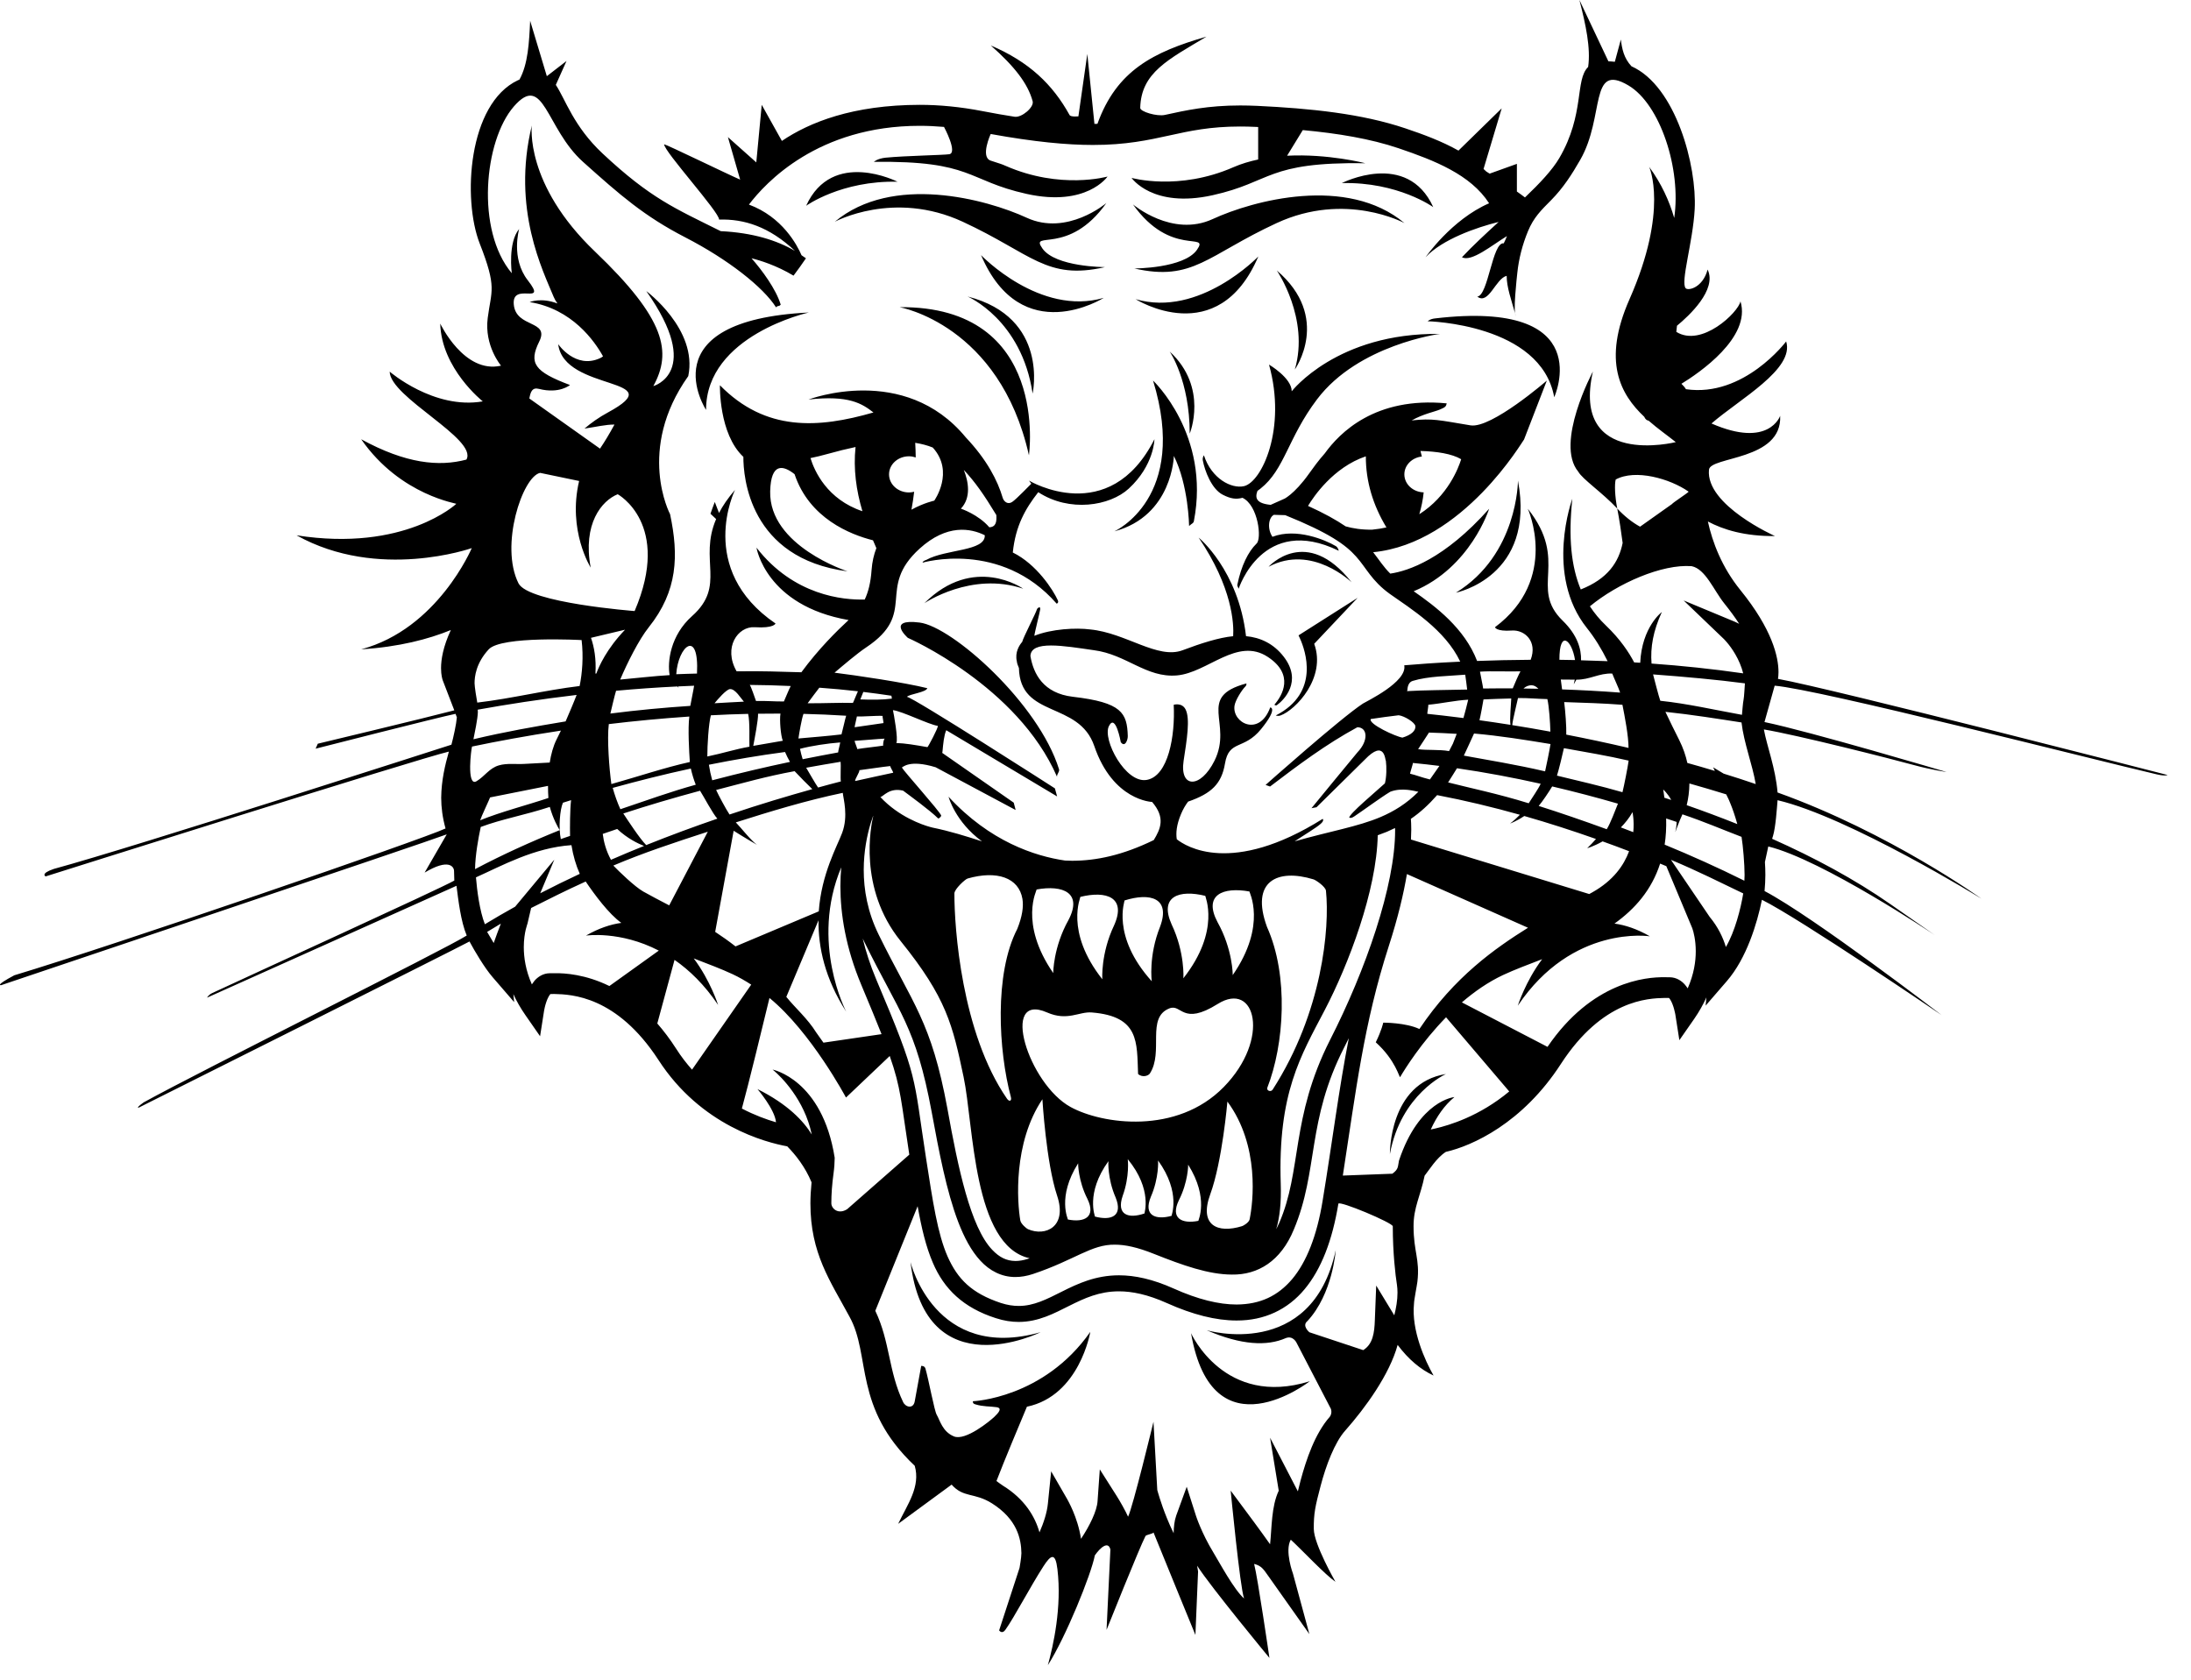 <?xml version="1.0" encoding="utf-8"?>
<!-- Generator: Adobe Illustrator 15.0.0, SVG Export Plug-In  -->
<!DOCTYPE svg PUBLIC "-//W3C//DTD SVG 1.1 Tiny//EN" "http://www.w3.org/Graphics/SVG/1.1/DTD/svg11-tiny.dtd">
<svg version="1.1" baseProfile="tiny"
	 xmlns="http://www.w3.org/2000/svg" xmlns:xlink="http://www.w3.org/1999/xlink" xmlns:a="http://ns.adobe.com/AdobeSVGViewerExtensions/3.0/"
	 x="0px" y="0px" width="600px" height="460px" overflow="visible" xml:space="preserve">
<defs>
</defs>
<path d="M415.69,131.62c4.94,26.31-16.99,30.69-16.99,30.69C415.69,151.9,415.69,131.62,415.69,131.62 M249.35,345.65
	c4.11,34.81,35.63,19.18,35.63,19.18C255.93,373.06,249.35,345.65,249.35,345.65 M380.62,316.05c3.01-16.44,15.35-21.92,15.35-21.92
	C380.34,296.6,380.62,316.05,380.62,316.05 M358.69,378.26c-23.39,7.31-32.52-13.15-32.52-13.15
	C332.01,399.09,358.69,378.26,358.69,378.26 M264.97,81.2c0,0,14.8,6.3,17.81,26.58C282.78,107.78,287.44,86.95,264.97,81.2
	 M367.46,50.14c15.38-0.37,25.03,6.58,25.03,6.58C385.34,41,367.46,50.14,367.46,50.14 M320.32,96.27c0,0,5.48,7.95,5.48,22.47
	C325.81,118.74,331.01,106.14,320.32,96.27 M315.76,104.22c9.87,32.15-10.59,41.29-10.59,41.29c15.93-4.25,16.29-20.65,16.29-20.65
	c4.02,8.04,4.17,19.19,4.17,19.19c0.74-0.72,1.18-0.69,1.31-1.33C331.53,119.04,315.76,104.22,315.76,104.22 M263.65,60.73
	c18.95,8.77,22.88,16.08,38.96,12.42c0,0-13.58,0-17.16-5.12c-3.58-5.12,7.15,2.19,17.52-12.42c0,0-10.73,9.13-21.81,4.02
	c-11.08-5.11-36.82-12.06-52.55,1.1C228.62,60.73,244.71,51.96,263.65,60.73 M220.76,56.35c0,0,9.65-6.94,25.02-6.58
	C245.78,49.77,227.91,40.64,220.76,56.35 M221.49,85.58c-44.21,2.19-28.14,26.67-28.14,26.67
	C193.35,91.79,221.49,85.58,221.49,85.58 M425.62,108.78c0,0,12.25-26.87-32.64-21.58c-0.7,0.08-1.38,0.25-2.04,0.78
	C390.94,87.97,421.97,88.65,425.62,108.78 M253.13,165.2c0,0,12.89-8.79,27.07-3.98C280.2,161.22,266.67,151.67,253.13,165.2
	 M246.33,84.12c0,0,27.4,4.75,35.44,40.56C281.77,124.68,287.62,83.75,246.33,84.12 M268.66,69.87c11.08,25.95,33.6,11.7,33.6,11.7
	C284.74,86.68,268.66,69.87,268.66,69.87 M310.99,81.93c0,0,22.52,14.25,33.6-11.7C344.59,70.23,328.5,87.04,310.99,81.93
	 M349.65,74.07c0,0,9.04,13.15,4.93,27.13C354.58,101.2,364.72,86.95,349.65,74.07 M327.79,68.41c-3.57,5.11-17.16,5.11-17.16,5.11
	c16.08,3.65,20.01-3.66,38.96-12.42c18.94-8.77,35.03,0,35.03,0c-15.73-13.16-41.46-6.22-52.55-1.1
	c-11.09,5.11-21.81-4.02-21.81-4.02C320.63,70.6,331.36,63.29,327.79,68.41 M369.51,223.91c-0.01,0.01-0.02,0.02-0.03,0.02
	C369.38,224.04,369.42,224,369.51,223.91 M251.84,170.49c-9.32-1.16-3.23,4.19-3.23,4.19s30.04,13.1,40.87,38.08
	c-0.17-0.71,0.75-1.37,0.53-2.1C284.4,192.6,260.79,171.61,251.84,170.49 M356,174.86c1.44,3.19,5.6,14.8-6.62,21.07
	c0,0,0.55,0.26,1.29,0c4.09-1.46,12.6-10.31,9.22-19.62l11.88-12.58l-16.17,10.27L356,174.86z M370.13,159.47
	c-12.41-15.82-22.74-4.25-22.74-4.25C359.28,148.87,370.13,159.47,370.13,159.47 M593.58,212.24c0,0-0.54,0.38-2.96-0.18
	c-17.87-4.17-92.58-23.29-104.63-24.28l-2.79,9.96c12.38,2.55,49.86,13.68,49.86,13.68s-4.12-0.58-8.9-1.89
	c-6.1-1.68-31.97-8.24-41.13-9.77c0.88,4.76,3.17,10.46,3.75,17.27c30.74,11.02,55.83,29.08,55.83,29.08s-36.18-22.34-55.83-26.97
	c-0.18,2.15-0.52,7.43-1.25,9.79l-0.24,0.78c11.47,5.11,22.56,11.04,32.48,17.96l12.05,8.4c0,0-30.65-20.6-45.58-24.26l-0.92,4.26
	c0.08,1.16,0.12,2.35,0.12,3.57c0,1.42-0.09,2.89-0.22,4.38c13.31,6.99,48.48,33.97,48.48,33.97S493,251.64,482.5,246.41
	c-1.33,6.51-4.2,16.02-9.6,22.26l-5.82,6.73l0.21-2.25c-0.86,1.91-1.96,3.88-3.34,5.88l-4.06,5.83l-1.1-7.02
	c-0.01,0-0.09-0.58-0.33-1.44c-0.22-0.86-0.61-1.92-1.02-2.57c-0.17-0.29-0.31-0.45-0.4-0.53c-0.33,0-0.69-0.01-1.12-0.01
	c-4.62,0.1-17.06,0.5-28.47,18.07c-10.53,16.28-24.31,22.44-31.51,24.09c-2.59,1.66-4.61,5.02-5.81,6.52
	c-1.1,5.44-3.06,8.74-3.03,13.84c0,6.98,1.75,8.98,1.06,15.13c-0.11,1.01-0.94,5.08-0.94,6.08c-0.75,7.27,3.02,15.61,5.36,19.68
	c-3.56-1.66-6.86-4.4-9.84-8.39c-2.22,8.13-8.84,17.23-14.32,23.43c-2.9,3.2-5.33,9.65-6.77,15.18c-1.47,5.55-1.91,7.58-1.87,11.8
	c0.04,4.22,5.93,14.46,5.93,14.46c-2.84-1.95-8.9-8.44-12.23-11.53c-1.75,3.06,0.61,9.34,0.61,9.35l4.48,16.51l-11.12-15.73
	c-1.41-1.96-1.92-2.97-4.01-3.49c0.98,3.74,4.19,25.74,4.19,25.74s-16.19-19.58-19.8-25.26c0.15,0.98,0.26,1.58,0.26,1.59
	l-0.73,17.38c0,0-9.55-23.28-11.47-28.06c-0.2,0.4-2.02,0.6-2.21,0.99c-1.58,3.01-10.65,25.68-10.65,25.68l1.05-22.01
	c-0.58-2.39-2.73-0.59-4.26,1.61c-1.03,5.32-7.98,22.42-12.86,30.06c1.46-5.28,3.87-15.87,2.61-26.31
	c-0.55-4.64-1.79-3.93-3.84-0.74c-3.6,5.59-8.06,14.11-10.42,17.39c-0.93,1.29-1.7,0.14-1.7,0.14l5.59-17.12
	c-0.01-0.01,0.51-2.79,0.51-4.04c-0.07-3.89-1.14-9.26-8.08-13.64c-4.84-3.03-7.79-1.44-11.03-5.12l-14.64,10.74
	c2.57-5.37,6.17-10.19,4.54-15.89c-16.95-15.99-11.91-30.17-17.89-40.88c-5.23-9.73-10.7-17.27-10.68-31.03
	c0-1.79,0.12-3.72,0.31-5.73c-1.75-4.23-4.37-7.53-6.66-9.85c-5.83-1.06-23.61-5.63-35.26-23.65
	c-11.42-17.55-23.86-17.96-28.47-18.07c-0.42,0-0.78,0-1.11,0.01c-0.11,0.1-0.31,0.36-0.51,0.73c-0.47,0.82-0.86,2.1-1.05,2.94
	c-0.14,0.56-0.18,0.87-0.18,0.87l-1.1,7.02l-4.05-5.83c-1.35-1.94-2.42-3.85-3.27-5.71l0.22,2.19l-5.91-6.84
	c-2.19-2.53-4.89-7.1-6.32-9.76c-3.02,1.68-90.58,45.5-90.58,45.5s-1,0.25,1.36-1.44c15.44-8.54,82.78-42.04,88.46-45.69
	c-1.64-3.88-2.32-9.87-2.8-13.62c-0.06,0.03-68.3,30.63-68.3,30.63s0.33-0.75,1.46-1.28c10.22-4.78,62.28-28.51,66.24-30.78
	c-0.04-0.88-0.07-1.75-0.07-2.6c0-1.23-1.48-3.54-8.06,0.42l6.06-10.48c-4.19,1.67-122.04,41.31-122.04,41.31s-1.94,0.26,3.61-2.71
	c27.31-8.21,111.55-37.14,118.1-40.21c-0.83-2.97-1.19-5.79-1.19-8.42c0.05-4.78,1.06-8.92,2.1-12.63
	C115.1,207.6,12.5,240.01,12.5,240.01s-1.58-0.75,2.21-2.04c22.95-6.26,104.83-32.75,108.91-34.03c0.56-2.04,1.35-5.69,1.49-7.49
	l-0.36-0.96c-4.23,0.83-38.32,9.54-38.32,9.54l0.6-1.36c0,0,29.36-7.03,37.38-9.14l-3.15-8.18c-0.11-0.3-0.48-1.45-0.48-3.38
	c0-2.37,0.56-5.86,2.68-10.43c-6.11,2.49-14.14,4.62-24.55,5.28c20.96-5.59,30.28-27.72,30.28-27.72s-25.56,9.03-47.98-3.5
	c29.58,4.65,43.73-8.61,43.73-8.61c0.73-0.09-15.2-2.1-26.03-17.7c12.23,6.69,21.31,7.57,28.82,5.57
	c3.18-5.63-20.9-17.04-21.02-24.09c0,0,12.11,10.48,25.5,8.15c0,0-11.33-8.95-11.65-21.31c0,0,6.52,13.86,16.65,11.53
	c0,0-4.63-5.43-3.65-13.05c0.98-7.62,2.6-8.19-2.18-20.37c-4.78-12.18-3.21-38.32,10.46-44.75c0.15-0.07,0.26-0.1,0.41-0.17
	c2.35-4.23,2.66-10.15,2.93-16.11l4.57,15.17l5.39-4.16l-2.93,6.54c2.66,4.01,4.83,11.32,12.8,18.79
	c13.19,12.34,19.82,15.02,32.36,21.27c8.78,0.43,15.36,2.5,20.34,5.41c-7.08-6.64-13.92-8.79-20.79-8.58
	c0.15-1.95-15.1-18.69-15.05-20.62c0.62,0.04,17.71,8.35,20.82,9.68l-3.35-11.64l7.77,6.92l1.49-15.76l5.52,9.88
	c7.53-5.09,19.4-9.86,37.77-9.88c5.29,0,11.02,0.53,17.17,1.72c3.14,0.61,6.06,1.12,8.78,1.54c1.94,0.31,5.4-2.61,4.95-4.25
	c-1.34-4.92-5.04-9.59-11.46-15.27c10.48,4.48,16.93,10.65,21.57,19.05c0.32,0.59,2.42,0.36,2.42,0.36l2.44-17.09l1.95,19.16
	c0.28,0,0.55-0.01,0.82-0.02c5.25-14.56,15.22-19.66,29.87-23.88c-10.49,6.29-17.92,9.85-18.15,19.53
	c-0.02,1.01,4.57,2.39,6.75,1.91c5.73-1.26,11.77-2.59,20.63-2.59c1.47,0,3.02,0.04,4.65,0.11c14.63,0.7,28.62,2.13,40.55,6.15
	c4.94,1.66,10.06,3.55,14.57,6.1l11.84-11.57c0,0-3.5,11.7-4.97,16.6c0.25,0.24,0.51,0.45,0.75,0.7c0.33,0.2,0.61,0.39,0.92,0.58
	c2.89-1.05,7.46-2.68,7.46-2.68v7.58c0.85,0.6,1.57,1.12,2.21,1.62c4.02-3.84,7.5-7.52,9.41-10.79c7.03-12.05,4.24-21.39,7.89-24.94
	c0.75-5.14-0.66-11.64-2.39-18.35l7.94,16.8c0.54,0.02,1.14,0.06,1.76,0.13l1.65-6.1c0.32,2.55,0.81,5.08,2.91,7.33
	c12.18,5.44,17.94,27.34,17.31,39.15c-0.48,8.98-3.95,20.03-2.46,21.64c0.68,0.73,4.66-0.12,6-5.12c2.65,5.52-5.12,12.69-8.39,15.38
	c-0.07,0.59-0.13,1.15-0.18,1.68c6.91,4.33,16.96-5.3,17.57-8.36c3,9.89-11.37,19.64-16.17,22.58c0.48,0.46,0.91,0.95,1.24,1.48
	c15.87,2.33,27.44-13.08,27.44-13.08c2.37,7.58-12.76,15.78-20.45,22.47c15.8,6.91,18.81-2.1,18.81-2.1
	c0.58,12.32-19.26,11.07-19.5,14.79c-0.93,9.69,18.08,18.14,18.08,18.14c-8.32,0.08-14.16-1.75-18.38-3.99
	c1.25,5.66,3.8,12.49,8.91,18.79c8.74,10.77,10.43,18.32,10.43,22.45c0,0.76-0.06,1.36-0.14,1.86
	C501.6,188.56,593.58,212.24,593.58,212.24 M477.03,195.76c0.07-0.73,0.27-3.39,0.44-4.13c0.16-0.69,0.31-3.83,0.37-4.49
	c-7.65-1.01-16.54-1.81-25.15-2.45c0.31,1.17,1.54,6.02,1.98,7.22C462.15,192.7,469.43,194.39,477.03,195.76 M455.47,216.21
	c0.14,0.78,0.21,1.5,0.31,2.25c0.63,0.2,1.25,0.41,1.88,0.61C456.64,217.22,455.47,216.21,455.47,216.21 M463.25,155.05
	c-8.09-0.63-20.22,4.68-27.86,10.99c1.25,1.9,2.69,3.64,4.36,5.23c3.98,3.8,6.37,7.46,7.76,10.13c0.56,0.04,1.1,0.06,1.66,0.1
	c0.46-9.85,5.92-13.89,5.92-13.89c-2.38,5.2-3.17,9.68-2.82,14.11c8.16,0.58,16.59,1.45,25.1,2.68c-0.97-3.88-3.2-7.03-4.48-8.51
	c-0.55-0.65-0.84-0.92-0.84-0.92l-10.99-10.53l14.05,5.84c0.4,0.17,0.79,0.36,1.16,0.55c-1.11-1.72-2.47-3.59-4.11-5.62
	C469.31,161.65,467.04,155.81,463.25,155.05 M386.47,227.18c0,0.78-0.03,1.71-0.08,2.73l48.82,14.93c0.3-0.17,0.6-0.33,0.9-0.5
	c5.73-3.23,8.6-7.4,10.01-11.23c-2.38-0.92-4.8-1.81-7.25-2.69c-2.39,1.35-4.22,1.87-4.22,1.87c0.87-0.82,1.65-1.67,2.4-2.53
	c-6.36-2.25-12.93-4.37-19.63-6.29c-2.22,1.48-3.89,2.06-3.89,2.06c0.98-0.74,1.86-1.55,2.69-2.4c-7.42-2.09-15-3.91-22.67-5.38
	c-2.33,2.66-4.71,4.81-7.19,6.5C386.41,224.88,386.47,225.83,386.47,227.18 M415.7,191.16c-0.34,1.66-1.5,6.13-1.57,7.42
	c3.28,0.52,6.77,1.11,10.44,1.79c-0.05-2.34-0.37-7.06-0.83-8.92C420.75,191.39,418.75,191.14,415.7,191.16 M421.28,188.62
	c-0.55-0.57-1.14-0.92-1.75-0.95c-0.93-0.05-1.69,0.31-2.33,0.88C418.54,188.56,419.9,188.58,421.28,188.62 M416.38,183.85
	c-3.12,0.11-7.96-0.13-11.09,0.09c0.07,0.57,0.83,4.02,0.86,4.61c2.61-0.03,5.31-0.05,8.11-0.03
	C414.62,187.59,416.02,184.39,416.38,183.85 M405.15,197.24c2.62,0.36,5.45,0.78,8.49,1.26c-0.26-1.68,0.18-5.9,0.21-7.22
	c-2.48,0.03-5.1,0.18-7.6,0.26C406.09,192.55,405.43,196.18,405.15,197.24 M403.66,200.88c-0.27,0.58-2.49,5.46-2.79,6.05
	c6.38,1.18,14.43,2.47,22.25,4.31c0.29-1.2,1.32-6.3,1.48-7.48C417.61,202.61,410.82,201.51,403.66,200.88 M428.92,201.18
	c5.39,1.05,11.11,2.25,17.05,3.64c0-3.27-1.04-8.61-1.67-11.81c-5.35-0.41-10.34-0.55-15.95-0.74
	C428.67,194.79,428.99,199.02,428.92,201.18 M443.67,189.67c-0.33-1.09-1.77-4.16-2.16-5.21c-3.59-0.17-6.15,1.72-9.83,1.67
	c-0.38,0.77-0.71,1.24-0.71,1.24c0.11-0.41,0.2-0.83,0.28-1.24c-1.27-0.02-2.55-0.03-3.83-0.03c0.09,0.83,0.21,1.74,0.35,2.7
	C432.91,188.98,438.23,189.26,443.67,189.67 M431.32,180.76c-0.87-5.56-4.31-8.47-4.28-0.07
	C428.45,180.71,429.88,180.73,431.32,180.76 M426.37,212.41c5.59,1.37,11.96,2.8,17.94,4.54c0.41-1.6,1.48-7.01,1.69-8.65
	c-5.65-1.32-11.84-2.35-17.73-3.41C428,206.24,426.77,211.24,426.37,212.41 M425.06,215.37c-0.85,1.44-2.74,4.25-3.69,5.34
	c5.67,1.79,12.33,4.08,18.63,6.38c1.06-1.69,2.33-5.21,3.07-7C437.25,218.4,431.22,216.81,425.06,215.37 M396.56,214.27
	c6,1.54,13.52,3.06,22.07,5.71c0.76-1.23,2.72-4.05,3.28-5.34c-7.48-1.68-15.15-3.12-22.92-4.25
	C398.61,211,396.95,213.7,396.56,214.27 M396.82,205.69c0.1-0.17,0.95-1.85,1.05-2.03c0.15-0.28,0.91-2.42,1.05-2.69
	c-2.62-0.18-4.97-0.26-7.6-0.35c-0.12,0.18-2.83,4.38-2.97,4.54C390.65,205.52,394.08,205.2,396.82,205.69 M402.06,191.62
	c-3.55,0.18-7.36,1.06-10.92,1.38c0.07,0.14-0.32,2.35-0.27,2.49c2.36,0.24,5.74,0.62,9.89,1.15
	C401,195.86,401.91,192.38,402.06,191.62 M401.78,188.84c-0.03-0.5-0.46-3.58-0.53-4.07c-4.4,0.38-10.12,0.38-14.39,1.7
	c-1,0.31-1.4,1.31-1.46,2.59c-0.03,0.07-0.08,0.14-0.11,0.21C389.92,189,395.49,188.98,401.78,188.84 M383.02,195.88
	c-2.55,0.3-5.1,0.64-7.64,1.03c-0.74,1.35,6.92,4.85,8.68,5.09c2.37-0.71,3.68-1.88,3.53-3.16
	C387.48,197.86,384.62,196.07,383.02,195.88 M386.16,211.89c1.61,0.36,2.94,0.96,5.42,1.57c0.29-0.41,2.3-3.27,2.6-3.71
	c-2.42-0.31-4.84-0.57-7.27-0.81C386.98,209.15,386.1,211.66,386.16,211.89 M447.27,227.89c0.3-3.21-0.21-5.47-0.21-5.47
	c-0.93,1.64-2.04,3-3.19,4.17C445,227.01,446.14,227.45,447.27,227.89 M140.15,74.82c0,0-1.12-8.38,2.02-12.11
	c0,0-2.35,8.01,2.37,14.06c5.66,7.25-4.46,0.18-3.84,6.65c0.62,6.47,9.91,4.18,6.97,10.11c-2.93,5.93-1.37,8.23,8.42,11.91
	c0,0-2.9,2.49-8.49,1.06c-1.82-0.46-2.29,0.69-2.64,2.63l19.35,13.73c1.29-1.9,2.5-3.91,3.96-6.59c-2.37-0.03-5.08,0.65-8.21,1.1
	c1.84-1.57,3.94-3.07,6.41-4.41c17.97-9.74-12.05-5.57-13.61-18.71c0,0,4.69,6.91,11.42,3.86c0.35-0.16,0.64-0.34,0.86-0.52
	c-2.31-4.17-8.46-12.99-20.09-14.86c0,0,3.12-1.34,7.6,0.38c-0.43-0.6-0.78-1.2-1.03-1.81c-2.87-7.04-11.56-24.02-5.98-46.93
	c0,0-2.05,16.05,17.33,34.56c19.38,18.51,21.05,27.5,15.94,36.81c0,0,13.78-3.79-1.92-26.02c0,0,14.15,10.48,11.49,23.28
	c-14.34,20.19-4.98,37.82-4.98,37.82c2.4,11.31,2.11,21.02-5.85,30.98c-2.67,3.33-5.92,9.83-7.81,14.31
	c4.33-0.38,9.36-0.99,13.54-1.22c-0.65-3.68,0.2-10.88,6.15-16.18c9.38-8.35,1.77-15.32,6.58-26.56l-1.55-1.45
	c0.37-1.05,0.75-2.13,1.18-3.23l1.16,3.01c1.02-1.97,2.43-4.06,4.38-6.31c0,0-10.75,21.68,11.09,36.58c0,0-0.34,1.36-5.71,1.02
	c-4.6-0.29-8.68,5.56-4.94,12.08c6.97-0.11,11.92,0.1,17.73,0.26c4.76-6.46,9.75-11.36,12.93-14.3
	c-22.69-3.96-25.22-19.83-25.22-19.83c10.22,13.14,23.75,14.37,29.64,14.21c0.98-2.05,1.63-4.59,1.88-8.09
	c0.16-2.24,0.63-4.23,1.31-5.99c-0.32-0.71-0.63-1.43-0.92-2.14c-6.25-1.58-17.46-6.03-21.48-18.11c-3.12-2.47-6.48-3.24-6.68,4.69
	c-0.36,14.98,21.19,21.92,21.19,21.92c-26.98-3.53-28.55-25.98-28.53-31.35c-6.77-6.33-6.42-19.61-6.42-19.61
	c12.48,12.73,26.88,11.82,42.04,7.45c-3.11-2.41-6.69-4.8-17.78-3.54c0,0,26.24-10.07,43.08,10.38c5.81,6.14,8.72,11.86,10.09,16.51
	c0.31,1.05,1.38,1.95,2.58,1.17c1.2-0.78,5.22-5.02,5.26-5.01c-0.21-0.29-0.43-0.54-0.63-0.85c0,0,21.93,13.15,34.35-11.33
	c0,0-0.08,7.1-7.02,13.51c-5.19,4.79-16.24,6.57-24.8,0.99c-3.56,4.57-6.21,9.2-6.97,16.52c6.56,3.22,11.05,10.28,12.32,13.06
	c0.35,0.76-0.3,0.95-0.3,0.95c-15.34-17.54-36.72-11.23-36.72-11.23c0.03-0.42,0.63-0.61,1.04-0.77c5.33-2.97,16.2-2.31,15.99-6.74
	c-3.85-1.91-10.35-3.14-17.85,3.67c-12.06,10.96-0.37,17.54-14.62,27.04c-2.47,1.64-6.4,5-8.68,6.93
	c5.77,0.71,19.12,2.68,25.42,4.25c-0.37,1.15-4.89,1.59-5.59,2.36c1.7,0.12,40.52,25.07,40.52,25.07l0.61,2.21l-30.36-18.13
	c-0.62,1.35-0.84,3.72-1.03,5.81c-0.01,0.14-0.05,0.27-0.07,0.4l19.58,13.63l0.52,2.01l-21.91-11.71c-7.27-2.21-9.01,0.05-9.25,0.06
	c0.48,0.98,10.47,12.09,10.77,13.16c0.06,0.22-0.66,0.98-0.87,0.76c-2.22-2.21-7.91-6.33-9.55-7.57c-3.8-0.91-5.37,1.6-6.23,1.75
	c5.08,5.45,11.53,7.62,13.61,8.19c0.24,0.05,0.44,0.13,0.69,0.18c4.75,0.97,9.19,2.36,13.53,3.77c-7.36-5.38-9.16-12.22-9.16-12.22
	c11.31,12.27,23.66,16.27,31.9,17.47c0.65,0.03,1.29,0.06,1.95,0.06c6.57-0.01,13.79-1.49,22.35-5.67c1.84-3.05,3.27-6.1-0.46-10.44
	c0,0-10.71-0.31-15.83-15.3c-4.25-12.44-20.33-7.5-20.64-21.38c-0.27-0.6-0.53-1.32-0.57-1.81c-0.58-2.53,0.69-4.45,1.47-5.35
	c0.29-1.24,3.64-7.62,4.09-9.05c0,0,0.9-1.04,0.84,0.13c-0.02,0.48-1.59,6.62-1.6,7.26c4.72-1.9,11.44-2.25,15.28-1.74
	c9.8,0.94,18.47,8.28,25.33,5.69c4.97-1.88,9.98-3.48,13.83-3.84c0.21-3.34-0.16-13.29-9.45-27c0,0,10.87,8.85,12.97,26.99
	c3.93,0.36,7.56,2.05,10.32,5.62c5.28,6.83-0.08,11.99-1.86,13.26c-0.32,0.22-0.7-0.1-0.7-0.1c2.2-2.55,5.57-8.25-1.8-13.1
	c-8.38-5.52-16.47,4.34-24.88,5.07c-8.4,0.73-13.84-5.77-22.78-6.91c-8.25-1.19-17.19-2.77-17.34,1.61
	c0.83,4.87,3.52,10.2,11.62,11.15c13.43,1.56,14.85,4.42,15.04,10.76c0.03,1.08-0.79,3.23-1.92,1.66c0,0-1.42-8.04-3.25-4.38
	c-1.83,3.65,4.56,15.82,10.41,14.72c5.85-1.1,7.77-12,7.34-20.57c0,0,2.23-0.68,3.23,1.24c1.34,2.57,0.35,8.39-0.52,14.11
	c-1.14,7.55,4.64,7.67,8.47-0.05c5.12-10.33-5.12-17.44,8.71-21.14c0,0,0.16,0.39-0.28,0.84c-0.92,0.91-2.73,3.72-2.96,5.26
	c-0.7,4.72,6.79,8.65,9.78,0.46c0,0,2.25,0.09-2.5,5.94c-4.75,5.84-8.79,2.85-9.89,9.43c-0.93,5.54-3.68,8.21-10.1,10.43
	c-0.72,0.94-1.38,2.07-1.96,3.45c-1.23,2.95-1.41,5.17-1.14,6.86c2.42,1.93,15.01,10.07,39.95-5.58c0,0,0.54,0.4-0.54,1.35
	c-1.34,1.18-4.57,3.08-7.13,4.8c9.72-2.78,17.28-4,23.54-6.66c3.71-1.59,7.06-3.64,10.34-6.91c-0.88-0.15-4.44-1.27-7.7-0.01
	c-2.61,1.57-7.4,5.11-9.83,6.73c-0.71,0.47-0.92,0.48-1.41,0.37c0-1.05,7.16-7.01,9.77-9.4c0.46-1.76,0.5-4.33,0.27-6.19
	c-0.23-0.01-0.22-6.11-5.79-0.29l-13.2,13.02l-1.38,0.26c0,0,12.58-15.34,12.6-15.31c3.07-3.2,2.78-6.81-0.03-6.86
	c-8.59,4.65-16.28,10.42-23.92,16.24l-1.22-0.44c0,0,20.55-18.28,26.64-22.27c0.91-0.6,12.23-5.94,11.33-10.49
	c3.31-0.29,8.59-0.69,15.33-1c-4.08-8.68-13.62-14.55-19.28-18.55c-5.01-3.61-6.4-7.09-9.23-10.23c-2.84-3.2-7.33-6.46-19.42-11.34
	l-3.1-0.09c-1.52,0.79-1.83,3.93-0.39,6.02c6.54-2.52,14.55,0.88,17.33,2.54c0.68,0.4,0.82,1.28,0.82,1.28
	c-20.82-10.14-27.41,10.41-27.41,10.41c-0.15-0.48-0.43-0.75-0.36-1.08c1.06-5.24,3.01-9.1,5.24-11.27
	c1.53-1.27,0.48-10.52-3.83-12.56c-1.75,0.47-3.19,0.28-5.38-0.83c-3.09-1.56-4.96-6.61-5.47-9.36c-0.17-0.92,0.29-1.44,0.29-1.44
	c2.14,6.48,7.57,9.18,10.94,8.45c4.89-1.07,11.78-15.76,6.89-33.3c0,0,6.22,3.65,6.22,7.31c0,0,12.42-16.08,40.55-15.71
	c0,0-22.28,2.92-33.61,17.9c-8.04,10.63-8.86,19.23-15.5,24.47c-0.27,0.21-0.55,0.41-0.83,0.62c-0.72,1.96-0.32,3.43,3.62,3.82
	c0,0,3.78-1.69,3.79-1.69c0.05-0.02,0.15-0.08,0.3-0.17c0.29-0.18,0.75-0.5,1.36-1c1.22-1.02,3.01-2.79,5.1-5.75
	c1.09-1.53,2.5-3.49,4.27-5.48c4.01-5.56,13.75-15.61,33.39-13.7c-0.18,0.87-0.38,1.06-1.9,1.7c-1.51,0.63-4.49,1.17-7.7,2.97
	c5.88-0.61,7.29-0.1,16.12,1.35c5.71,0.93,20.9-12.26,20.9-12.26l-6.24,16.13c-0.2,0.07-16.62,28.46-41.32,30.87
	c1.72,2.21,2.85,4.05,4.69,5.86c4.87-0.71,14.8-3.96,27.07-17.76c0,0-5.07,16.12-20.66,22.59c5.91,4.11,13.92,10.11,17.36,19.09
	c4.44-0.17,9.36-0.29,14.67-0.32c1.93-5.07-1.68-8.25-5.14-8.01c-4.36,0.3-4.63-0.91-4.63-0.91c17.71-13.22,8.99-32.44,8.99-32.44
	c11.45,14.42,0.27,21.63,9.54,30.64c4.08,3.97,5.12,7.8,5.04,10.86c2.37,0.06,4.8,0.14,7.27,0.24c-1.65-3.35-3.55-6.43-5.64-9.04
	c-11.7-14.62-4.02-35.44-4.02-35.44c-1.13,10.62-0.3,18.58,2.31,24.84c7.37-2.9,10.4-7.44,11.47-12.73
	c-0.36-2.8-0.88-6.31-1.48-9.43c1.89,2.03,4.12,3.82,6.25,4.97l8.76-6.21c0-0.22,4.52-3.16,4.54-3.38
	c-5.12-3.59-14.61-6.25-19.97-3.33c-0.35,1.29-0.24,4.56,0.42,7.95c-4.07-4.36-9.53-8.03-10.67-10.09c-6.5-7.79,4-27.43,4-27.43
	c-6,26.54,22.7,19.33,22.7,19.33c-2.2-1.76-4.88-3.63-7.44-5.87c-0.53-0.07-0.92-0.44-1.2-1.07c-6.54-6.16-11.54-15.19-4.04-32.18
	c10.83-24.52,5.39-36.26,5.39-36.26c3.38,4.61,5.52,9.35,6.86,13.99c1.98-13.37-3.83-31.14-12.54-36.29
	c-10.81-6.4-6.38,8.47-13.18,20.35c-2.26,3.95-4.68,7.72-7.93,11.01c-2.81,2.83-4.84,4.79-6.4,8.57c-1.51,3.67-2.51,7.49-2.92,11.45
	c-0.09,0.87-1.29,11.32-0.34,11.66c-0.03-0.01-0.06-0.02-0.09-0.02c-1.29-4.58-2.46-7.69-2.48-10.88c-3.03,0.74-4.92,8.06-8.05,5.69
	c3.02-0.26,4.13-15.05,7.25-14.59c0.39-0.77,0.67-1.41,0.87-1.98c-4,2.43-9.73,7.2-12.31,5.79c2.95-3.15,6.49-6.42,10.04-9.67
	c-6.07,1.5-15.42,4.76-20.01,9.67c0,0,7.11-10.31,17.4-14.78c-5.06-7.85-14.95-11.73-24.8-15.07c-7.69-2.6-16.63-4.08-26.22-4.97
	l-4.3,7.02c11.24-0.58,21.4,2.05,21.4,2.05c-27.17-0.37-25.38,5.12-41.82,8.77c-16.45,3.65-22.17-4.75-22.17-4.75
	s12.87,3.65,27.88-2.92c2.16-0.95,4.46-1.62,6.79-2.12v-8.89c-0.19-0.01-0.37-0.02-0.56-0.03c-1.56-0.08-3.02-0.11-4.39-0.11
	c-8.3,0.01-13.66,1.2-19.41,2.46c-5.74,1.26-11.88,2.6-20.89,2.59c-7.08,0-15.97-0.82-28-3c0,0-2.91,6.32,0,7.29
	c2.91,0.97,2.79,0.86,4.11,1.44c15.02,6.58,27.89,2.92,27.89,2.92s-5.72,8.41-22.17,4.75c-16.44-3.65-14.66-9.13-41.83-8.77
	c0,0,0.96-0.92,3.26-1.15c5.5-0.53,15.68-0.69,17.38-0.94c2.42-0.35-1.42-7.48-1.42-7.48c-2.3-0.2-4.54-0.3-6.67-0.3
	c-27.87,0-42.23,15.61-46.75,21.57c9.15,3.39,13.19,11.06,14.4,13.87c0.41,0.28,0.83,0.55,1.21,0.84c-1.09,1.6-2.22,3.19-3.4,4.75
	c-4.69-2.81-9.18-4.19-11.5-4.75c2.83,3.2,6.71,8.44,7.99,12.69c-0.56,0.65-0.71,0.1-1.28,0.74c-3.51-5.54-13.14-13.13-24.85-19.16
	c-11.25-5.8-17.82-11.55-28.02-20.69c-10.2-9.15-10.67-24.64-18.92-15.17C132.53,38.57,130.26,63.08,140.15,74.82 M379.67,144.44
	c-3.7-6.13-5.65-12.61-5.64-19.47c-8.92,3.01-14.35,11.1-15.83,13.58c4.4,1.99,7.73,3.85,10.3,5.6c1.94,0.55,4.38,0.96,7.31,0.9
	C377.18,144.92,378.45,144.7,379.67,144.44 M389.37,125.02c-2.69,0.3-4.79,2.36-4.79,4.89c0,2.68,2.36,4.85,5.29,4.93
	c-0.21,2.06-0.62,4.05-1.2,5.98c7.83-4.97,10.74-12.7,11.47-15.06c-2.54-1.5-6.66-2.14-11.15-2.26
	C389.12,124,389.27,124.52,389.37,125.02 M163.06,184.47c0.08-0.01,0.17-0.02,0.25-0.03c0.69-1.92,2.82-6.75,7.86-11.99l-9.33,2.22
	C162.72,177.2,163.3,180.43,163.06,184.47 M158.59,131.72l-10.68-2.22c-4.86,1.04-11.1,19.99-5.91,30.27
	c2.79,5.36,31.79,7.57,31.79,7.57c10.23-23.88-4.63-31.99-4.63-31.99c-4.37,1.75-9.65,8.09-7.4,20.09
	C161.76,155.44,155.38,145.29,158.59,131.72 M188.77,196.23c-7.68,0.52-15.08,1.23-22.05,2.07c-0.52,4.08,0.13,12.34,0.7,16.42
	c7.45-2.09,14.54-4.5,21.49-6.04C188.72,205.97,188.34,199.48,188.77,196.23 M167.79,215.77c0.52,1.86,1.28,4.06,2.1,5.84
	c7.03-2.38,13.9-4.85,20.64-6.71c-0.54-1.37-0.99-2.85-1.35-4.43C181.79,212.07,174.63,213.88,167.79,215.77 M168.71,189.17
	c-0.39,1.25-1.26,4.96-1.56,6.24c7.45-0.95,14.77-1.63,21.89-2.1c0.18-1.09,0.91-4.55,1.04-5.52c-1.46,0.06-2.91,0.12-4.35,0.19
	c0.03,0.13,0.05,0.26,0.09,0.39c0,0-0.11-0.15-0.27-0.38C179.79,188.26,174.15,188.67,168.71,189.17 M190.87,184.46
	c0.62-12.45-5.2-7.52-5.68,0.18C187.03,184.54,189.09,184.53,190.87,184.46 M165.06,228.37c0.26,2.12,0.89,4.58,2.25,7.09
	c3.04-1.32,6.06-2.59,9.06-3.79c-1.63-0.64-4.58-2.05-7.35-4.65C167.69,227.46,166.37,227.91,165.06,228.37 M167.96,237.04
	c1.48,1.55,5.87,5.8,8.21,7.12c2.21,1.25,4.59,2.47,7.09,3.78l10.57-20.17C184.8,230.7,176.06,233.59,167.96,237.04 M196.45,224.19
	c-1.22-1.27-3.66-5.95-4.74-7.64c-7.15,1.92-14.48,4.08-21.02,6.23c1.29,1.95,4.51,6.9,6.27,8.65
	C183.66,228.74,190.21,226.34,196.45,224.19 M194.67,195.89c-0.63,2.35-0.98,8.26-0.97,11.28c4.5-0.94,7.45-1.95,11.53-2.68
	c-0.08-1.58,0.17-6.78-0.35-8.99C201.12,195.58,198.32,195.7,194.67,195.89 M203.71,192.15c-0.89-0.98-2.34-3.51-3.79-3.44
	c-0.99,0.04-3.4,2.83-4.25,3.88C197.79,192.49,201.66,192.22,203.71,192.15 M245.45,203.48c2.36,0.06,5.26,0.55,8.52,1.13
	c0.15,0.03,3.03-5.41,2.85-5.82c-2.54-0.39-9.73-4.01-12.29-4.31C244.73,195.33,246.05,202.56,245.45,203.48 M243.8,209.79
	c-2.06,0.2-6.42,0.88-8.47,1.13c0.18,0.43-1.33,2.57-1.13,2.97c2.14-0.51,8.96-1.95,10.39-2.27
	C244.65,211.4,243.72,210,243.8,209.79 M239.13,223.49c-0.01-0.01-0.02-0.02-0.03-0.03c-0.22,0.6-0.45,1.3-0.69,2.07
	c-0.94,3.14-1.88,7.57-1.88,12.71c0,5.35,1.01,11.45,4.1,17.73c9.36,19.08,14.41,23.68,18.83,47.71
	c2.89,16.13,6.32,32.4,12.26,38.59c1.96,2.06,3.9,3.04,6.37,3.06c1.01,0,2.13-0.18,3.38-0.58c0.17-0.06,0.32-0.11,0.49-0.17
	c-15.54-3.41-15.29-36.46-18.08-49.64c-3.01-14.25-4.66-21.65-17.27-37.26C234.94,243.23,238.53,225.99,239.13,223.49
	 M292.58,251.99c3.97-7.51-1.5-9.7-8.71-8.4c0.21-0.03-4.98,9.07,4.57,22.91C288.4,266.49,288.43,259.43,292.58,251.99
	 M293.19,303.17c8.62,4.72,29.05,7.67,41.93-5.48c12.88-13.15,8.74-29.25-1.65-22.75c-9.76,6.11-9.82-0.15-13.25,1.22
	c-6.4,2.55-1.49,11.88-5.33,17.82c-0.39,0.61-2.01,1.22-3.23,0.14c-0.35-8.7,0.41-15.8-12.69-16.85c-3.49-0.28-6.64,2.45-12.23,0
	C273.72,271.58,281.62,296.84,293.19,303.17 M305.08,253.44c3.49-7.74-2.13-9.58-9.24-7.82c0.21-0.04-4.39,9.38,6.04,22.57
	C301.84,268.19,301.42,261.13,305.08,253.44 M317.67,253.82c2.99-7.96-2.74-9.43-9.73-7.22c0.2-0.05-3.79,9.64,7.48,22.14
	C315.38,268.75,314.5,261.73,317.67,253.82 M324.05,267.92c10.41-13.2,5.82-22.62,6.03-22.58c-7.1-1.76-12.71,0.08-9.23,7.82
	C324.51,260.86,324.09,267.92,324.05,267.92 M337.57,267.05c9.58-13.84,4.38-22.95,4.59-22.91c-7.23-1.3-12.71,0.89-8.74,8.4
	C337.58,259.97,337.61,267.04,337.57,267.05 M336.12,301.67c0,0-1.39,16.39-4.7,25.41c-3.12,8.51,2,10.79,8.71,8.71
	c0.4-0.12,1.88-0.99,2.07-1.85C343.16,329.33,345.05,313.77,336.12,301.67 M322.83,328.7c-2.43,5.04,0.92,6.52,5.34,5.64
	c-0.13,0.02,3.05-6.1-2.8-15.39C325.4,318.95,325.38,323.7,322.83,328.7 M315.17,327.72c-2.14,5.2,1.3,6.44,5.66,5.25
	c-0.12,0.03,2.7-6.3-3.7-15.17C317.16,317.81,317.42,322.56,315.17,327.72 M307.45,327.47c-1.84,5.34,1.68,6.33,5.97,4.84
	c-0.13,0.03,2.32-6.47-4.59-14.87C308.85,317.45,309.39,322.16,307.45,327.47 M303.54,318c-6.39,8.86-3.57,15.19-3.7,15.16
	c4.36,1.18,7.79-0.05,5.66-5.25C303.25,322.74,303.51,318,303.54,318 M295.25,318.58c-5.88,9.29-2.69,15.41-2.81,15.39
	c4.43,0.88,7.79-0.6,5.35-5.64C295.24,323.34,295.22,318.59,295.25,318.58 M289.49,327.45c-3.01-9.02-4.03-26.41-4.03-26.41
	c-8.08,12.04-6.9,28.25-6.05,33.19c0.16,0.95,1.75,2.27,2.1,2.39C286.28,338.7,292.35,336,289.49,327.45 M279.99,246.16
	c-0.98-5.8-6.99-7.87-15.02-5.57c-0.64,0.18-3.6,2.87-3.61,4.08c-0.03,9.38,1.95,38.17,14.39,56.2c0.64,0.94,1.38,0.67,1.07-0.46
	c-3.37-12.6-4.61-33.7,1.76-46.02C279.94,251,280.34,248.28,279.99,246.16 M242.32,202.28c-1.49,0.04-6.81,0.53-8.3,0.61
	c0.04,0.35,0.7,1.91,0.75,2.25c1.67-0.29,5.62-0.7,7.11-0.95C241.75,204.05,241.96,202.29,242.32,202.28 M244.24,191.32
	c-0.03-0.08-0.09-0.72-0.13-0.79c-2.71-0.41-4.98-0.71-7.69-1.04c-0.08,0.3-0.75,1.75-0.82,2.05
	C238.69,191.66,241.66,191.67,244.24,191.32 M234.66,196.2c-0.05,0.41-0.6,2.56-0.63,2.96c1.58-0.18,6.77-1.02,7.91-1.14
	c0.06-0.15-0.32-1.82-0.25-1.96C240.29,195.94,236.05,196.3,234.66,196.2 M234.94,189.31c-3.52-0.4-7.04-0.73-10.57-0.98
	c-0.45,0.55-2.79,3.69-3.2,4.26c4.03,0.05,8.91-0.21,12.4-0.09C233.78,192.15,234.76,189.61,234.94,189.31 M220.03,195.5
	c-0.49,1.29-1.19,5.37-1.38,6.74c4.22-0.38,8.37-0.7,11.79-1.12c0.2-0.62,1.06-4.52,1.28-5.11
	C227.81,195.76,223.91,195.59,220.03,195.5 M220.77,210.25c0.5,0.82,2.63,4.57,3.26,5.42c2.22-0.62,4.3-1.17,6.24-1.67
	c-0.17-0.69,0.05-4.7-0.07-5.38C227.7,209,223.26,209.82,220.77,210.25 M229.52,206.06c0.03-0.56,0.51-2.19,0.57-2.74
	c-3.51,0.27-7.92,0.93-11.01,1.75c0.17,0.82,0.45,2.01,0.73,2.85C223.25,207.23,226.49,206.61,229.52,206.06 M217.6,211.19
	c-7.9,1.45-14,3.22-21.49,5.15c0.7,1.53,2.69,5.26,3.67,6.72c8.52-2.87,15.91-5.06,22.67-6.95
	C221.64,215.36,218.44,212.12,217.6,211.19 M213.73,195.42c-2.06-0.01-4.11,0.01-6.14,0.04c0.06,1.71-0.89,6.53-1.31,8.8
	c2.24-0.4,6.02-1.05,8.09-1.4C213.79,201.44,213.44,197.13,213.73,195.42 M214.67,192.1c0.32-0.69,1.46-3.51,1.87-4.23
	c-3.76-0.17-7.5-0.28-11.21-0.3c0.43,0.65,1.31,3.36,1.7,4.4C210.06,191.9,211.81,192.12,214.67,192.1 M194.13,209.43
	c0.21,1.41,0.52,2.83,0.91,4.26c7.52-1.98,14.69-3.65,21.29-5.04c-0.5-0.87-0.95-1.77-1.35-2.71
	C207.92,206.87,200.94,208.06,194.13,209.43 M195.85,255.2c1.84,1.21,3.69,2.51,5.57,3.98l22.8-9.6c0.72-10.27,5.08-17.93,6.4-21.49
	c1.74-4.67,0.33-9.32,0.17-10.96c-9.91,2.06-19.89,5.1-29.29,8.09c1.29,1.31,4.2,5.03,5.81,6.15c0,0-3.34-1.92-6.4-3.86
	C200.08,232.06,197.16,247.93,195.85,255.2 M215.33,273c2.43,3.03,5.81,5.92,8.19,9.75l1.98,2.79l15.91-2.33
	c-1.39-3.53-3.17-7.82-5.49-13.36c-4.37-10.37-5.78-19.62-5.78-27.17c0-1.82,0.09-3.53,0.23-5.15c-8.62,20.57,1.36,39.52,1.36,39.52
	c-5.86-9.14-7.67-17.66-7.58-25.03L215.33,273z M253.61,317.27c1.82,11.71,3.13,20.56,5.88,26.82c2.78,6.25,6.61,10.07,14.56,12.73
	c1.82,0.59,3.43,0.82,4.93,0.82c4.08,0.01,7.64-1.82,11.89-3.96c4.21-2.11,9.12-4.43,15.56-4.43c4.29,0,9.2,1.03,14.97,3.62
	c6.65,2.99,12.4,4.38,17.23,4.38c6.49-0.04,11.34-2.36,15.26-7c3.9-4.66,6.74-11.83,8.29-21.31c2.7-16.42,4.44-30.56,7.19-44.63
	c-0.41,0.84-0.83,1.67-1.25,2.5c-10.35,20.21-7,33.73-13.82,49.93c-3.55,8.63-9.83,12.43-16.96,12.31
	c-6.4-0.02-13.45-2.53-21.31-5.66c-4.64-1.86-7.97-2.53-10.7-2.53c-6.47-0.12-10.98,4.21-22.53,8.06c-1.63,0.53-3.21,0.8-4.73,0.8
	c-3.79,0.02-7.08-1.74-9.58-4.45c-2.52-2.72-4.44-6.36-6.07-10.59c-3.24-8.46-5.3-19.4-7.29-30.2
	c-4.36-23.47-8.81-26.91-18.45-46.57c-0.15-0.29-0.29-0.6-0.43-0.89c0.85,3.51,2.04,7.23,3.68,11.14
	C251.65,295.84,250.02,294.12,253.61,317.27 M347.04,297.91c-0.23,0.8,1,1.24,1.48,0.48c13.63-21.2,15.65-44.29,14.59-54.46
	c-0.12-1.11-2.75-2.91-3.41-3.11c-9.86-3.01-17.35,0.43-12.74,13.02C352.98,267.22,351.67,286.08,347.04,297.91 M382.05,227.32
	c0-0.19-0.02-0.37-0.03-0.56c-0.73,0.36-1.46,0.7-2.2,1.02c-0.83,0.34-1.68,0.66-2.53,0.96c-0.3,15.25-8.05,35.49-14.5,47.85
	c-6.58,12.6-12.88,22.74-12.06,47.68c0.17,5.03-0.28,9.11-1.24,12.35c0.26-0.51,0.52-1.04,0.78-1.61
	c6.33-14.49,3.1-28.75,13.95-50.19C373.95,265.76,382.09,242.45,382.05,227.32 M250.77,125.27c-0.58-0.19-1.2-0.31-1.85-0.31
	c-3.01,0-5.46,2.21-5.46,4.95c0,2.73,2.44,4.95,5.46,4.95c0.49,0,0.96-0.08,1.42-0.19c-0.18,1.65-0.45,3.28-0.74,4.91
	c3.38-1.86,6.24-2.47,6.24-2.47s5.65-7.88-0.41-14.55c-1.49-0.61-3.09-1.01-4.8-1.29C250.71,122.61,250.75,123.94,250.77,125.27
	 M263.14,139.3c0,0,4.77,1.58,7.78,5.1c1.88-0.08,2.04-1.61,1.92-3.36c-3.44-5.65-5.76-8.99-8.9-12.34
	C265.2,131.9,266.01,136.23,263.14,139.3 M234.29,122.42c-2.39,0.51-4.91,1.12-7.68,1.9c-1.64,0.46-3.18,0.83-4.66,1.13
	c1.09,3.57,4.55,11.3,14.22,14.55C234.47,134.26,233.66,128.42,234.29,122.42 M129.96,187.13c0,0.9,0.55,4.32,0.74,5.28
	c9.61-1.14,18.32-3.36,28.03-4.54c0.71-3.47,1.09-8.05,0.54-12.58c0,0-21.94-1.22-25.43,2.53
	C130.35,181.58,129.95,185.33,129.96,187.13 M129.65,202.45c8.68-2.06,16.52-3.44,25.24-4.89c0.66-1.49,2.51-5.85,3.02-7.25
	c-10,1.18-19.17,2.61-27.09,4.04c0.01,0.22,0.04,0.45,0.04,0.66C130.82,196.85,129.99,200.74,129.65,202.45 M156.39,219.13
	c-0.75,0.23-1.48,0.46-2.23,0.7c-0.84,1.87-1.24,6.91-0.58,9.96c0.85-0.34,1.67-0.54,2.53-0.87
	C156.06,226.69,156.08,221.65,156.39,219.13 M130.5,213.94c2.26-1.35,3.47-3.57,6.12-4.34c2.25-0.65,4.69-0.26,6.99-0.4
	c2.31-0.14,4.62-0.24,6.93-0.37c0.36-2.24,0.94-4.46,1.88-6.33c0.42-0.84,0.8-1.62,1.19-2.42c-9.38,1.42-17.64,2.96-24.35,4.37
	c-0.13,0.48-0.48,3.03-0.51,5.39C128.72,212.44,129.07,214.8,130.5,213.94 M150.07,215.22l-15.87,3.16
	c-0.09,0.22-0.2,0.47-0.33,0.79c-0.3,0.75-1.98,4.25-2.38,5.47c5.58-2.29,13.03-4.2,18.69-6.11
	C150.11,217.59,150.07,216.46,150.07,215.22 M130.09,238.02c7.48-3.96,15.29-7.5,23.18-10.68c-0.52-0.84-1.8-3.09-2.71-6.36
	c-6.98,2.28-13.09,3.31-18.91,5.49C131,229.5,130.14,234.25,130.09,238.02 M137.16,252.94c-0.44,0.24-3.32,2.04-3.76,2.27
	c0.21,0.39,1.56,2.64,1.8,3.04C135.39,257.63,136.9,253.58,137.16,252.94 M141.07,248.3l10.73-12.88l-3.86,9.21
	c3.59-1.85,7.21-3.63,10.83-5.32c-1.05-2.36-1.82-4.98-2.28-7.86c-10.25,0.7-19.08,5.66-26.15,8.82c0.29,3.58,1,9.15,2.44,12.84
	C135.51,251.46,138.28,249.84,141.07,248.3 M180.41,260.33c-10.64-5.51-19.95-4.11-19.95-4.11c3.51-2.01,6.73-3.08,9.69-3.48
	c-3.42-2.44-7.37-7.79-9.76-11.33c-5.82,2.64-9.9,4.72-14.94,7.25l-1,4.28c0.01,0-0.02,0.06-0.11,0.33c-0.1,0.27-0.22,0.7-0.36,1.27
	c-0.27,1.13-0.54,2.81-0.54,4.87c0.01,2.8,0.49,6.28,2.21,10.17c0.22-0.34,0.46-0.67,0.72-0.99c0.86-1.01,2.34-2.07,4.22-2.06
	c0.26,0,0.72-0.01,1.29-0.01c2.85-0.05,8.5,0.33,15,3.51L180.41,260.33z M189.51,292.93l16.21-23.28c-1.62-1.04-3.3-2.02-5.05-2.84
	c-3.14-1.47-6.82-2.84-10.69-4.34c4.57,6.09,6.67,12.74,6.67,12.74c-3.73-5.55-7.85-9.51-11.93-12.34L180,280.29
	c1.75,2.01,3.48,4.28,5.16,6.9C186.51,289.32,187.98,291.21,189.51,292.93 M249.01,316.21c-2.23-14.43-2.25-18.17-5.36-27.02
	l-11.98,11.38c0,0-9.56-17.95-20.95-27.27c-1.77,7.32-5.79,23.85-7.56,30.28c3.5,1.83,6.77,3.01,9.35,3.76
	c-0.33-3.58-5.08-9.09-5.08-9.09c8.35,4.17,12.65,8.8,14.87,12.44c-2-9.63-8.53-15.92-10.32-17.44c-0.3-0.25-0.41-0.34-0.41-0.34
	s13.61,2.67,17.01,24.15c-0.02,1.37-0.11,2.78-0.31,4.23c-0.42,3.06-0.61,5.77-0.61,8.22c0,1.48,1.91,3.2,4.35,1.62L249.01,316.21z
	 M382.7,353.99c0-0.76-0.05-1.49-0.15-2.15c-0.42-2.63-1.13-8.65-1.14-16.01c0-0.96-14.74-7.14-14.9-6.18
	c-1.64,9.95-4.62,17.85-9.25,23.41c-4.62,5.57-11.03,8.6-18.63,8.57c-5.67,0-11.99-1.6-19.03-4.75c-5.34-2.4-9.59-3.24-13.17-3.24
	c-5.37,0-9.42,1.87-13.6,3.96c-4.14,2.06-8.4,4.41-13.85,4.42c-1.97,0-4.07-0.31-6.29-1.04c-8.86-2.83-14.16-7.96-17.22-15.14
	c-1.9-4.4-3.11-9.52-4.18-15.51l-11.59,28.64c4.07,8.52,3.57,16.51,7.62,25c0.69,1.45,2.8,1.93,3.18-0.21
	c0.72-4.04,1.77-9.69,1.77-9.69s0.91-0.12,1.16,0.72c0.92,3.19,2.43,11.55,3.1,12.68c0.86,1.44,1.53,4.59,4.7,5.9
	c3.17,1.31,9.92-4.26,11.09-5.38c1.18-1.12,2.23-2.38,0.59-2.62c-1.7-0.25-3.77-0.14-5.69-0.75c-0.35-0.11-0.84-0.17-0.8-0.88
	c0,0,19.37-0.73,32.16-19c0,0-2.92,17.48-17.36,20.5c-1.78,4.23-6.36,15.15-8.34,20.35c0.59,0.41,1.15,0.88,1.76,1.26
	c5.96,3.67,8.81,8.48,10.02,12.8c1.14-2.6,2.07-5.43,2.31-7.94l0.89-8.77l4.41,7.64c0.07,0.18,2.86,4.84,3.76,10.84
	c2.34-3.51,4.4-7.65,4.54-10.39l0.61-8.63l4.64,7.31c0.03,0.04,1.23,1.94,2.47,4.34c0.21,0.42,0.42,0.87,0.63,1.31
	c1.29-2.54,6.96-26,6.96-26l1.04,18.7c0.01,0.01,0.88,3.38,2.66,7.75c0.53,1.3,1.13,2.69,1.82,4.07c0.04-1.71,0.18-3.33,0.72-4.87
	l2.86-7.85l2.54,7.96c0.01,0,0.35,1.11,1.14,2.97c0.79,1.86,1.99,4.39,3.6,7.03c1.79,2.96,5.67,10.21,8.43,12.64
	c-1.12-3.04-3.67-29.54-3.67-29.54l6.56,8.84c0.01,0,3.93,5.37,4.23,5.85c0.49-4.54,0.33-10.34,2.37-14.67l-2.37-14.51l7.61,14.69
	c0.22-0.93,0.46-1.91,0.73-2.93c1.6-5.92,3.94-12.86,8.01-17.5c0.3-0.34,0.63-1.22,0.3-2.17l-9.36-18.02c0,0-0.95-2.15-2.99-1.35
	c-5.1,2.24-12.13,1.97-21.67-2.16c0,0,28.78,8.5,35.35-21.92c0,0-0.82,11.94-7.74,19.4c-1.64,1.31,0.53,3.08,0.53,3.08l14.74,4.89
	c2.66-1.64,3.07-4.8,3.18-8.22l0.37-9.46l4.95,8.15C382.33,358.25,382.71,356.02,382.7,353.99 M413.3,298.9l-17.3-20.31
	c-6.78,6.93-11.24,14.12-12.51,16.26l-0.06,0.11c-0.21,0.34-1.16-4.55-6.68-9.52c1.63-3.32,2.05-5.38,2.05-5.38s6.17-0.03,9.9,1.74
	c9.58-14.31,20.77-22.12,29.74-27.73l-33.16-14.7c-0.88,5.22-2.39,11.76-4.97,19.74c-6.84,21.15-9.01,39.78-12.58,62.83l13.56-0.51
	c1.75-1.28,1.46-1.89,1.82-3.6c5.51-16.54,15.18-17.39,15.18-17.39c-2.74,2.25-4.86,5.33-6.48,8.88c0.35-0.07,0.72-0.15,1.15-0.25
	c2.12-0.49,5.11-1.35,8.48-2.83C405.16,304.61,409.29,302.25,413.3,298.9 M464.38,260.51c0-3.09-0.62-5.33-0.9-6.15
	c-0.09-0.27-0.12-0.32-0.12-0.32l-7.04-16.83c-0.57-0.24-1.13-0.48-1.7-0.71c-2.33,7.24-6.92,12.45-12.5,16.43
	c2.96,0.4,6.18,1.47,9.69,3.48c0,0-21.19-3.29-36.17,19.01c0,0,2.1-6.65,6.67-12.74c-3.87,1.49-7.55,2.87-10.69,4.33
	c-4.13,1.94-7.91,4.59-11.29,7.5l23.45,12.18c12.15-17.83,26.9-19.17,32.16-19.07c0.57,0,1.03,0.01,1.29,0.01
	c1.88,0,3.36,1.05,4.22,2.07c0.27,0.32,0.5,0.64,0.72,0.97C463.89,266.76,464.38,263.29,464.38,260.51 M477.38,244.67
	c-6.31-3.03-12.53-6.16-19.79-9.2l10.61,15.64c2.32,2.8,3.66,5.69,4.43,8.23C475.1,255.11,476.69,248.89,477.38,244.67
	 M477.75,239.64c0-2.91-0.42-7.96-0.83-10.46c-5.26-2.01-10.21-4.16-16.19-6.17c-0.76,1.58-1.97,4.9-1.97,4.9
	c0.25-1,0.36-1.94,0.38-2.82c-0.95-0.32-1.91-0.63-2.87-0.95c0.07,2.57-0.07,4.95-0.41,7.17c7.22,2.97,14.56,6.26,21.83,9.88
	C477.7,240.66,477.75,240.14,477.75,239.64 M475.76,225.68c-0.65-2.34-1.32-4.22-1.81-5.42c-0.41-1.04-0.65-1.53-0.65-1.53
	l-0.58-1.19c-3.26-1.01-6.63-2.01-10.08-2.98c-0.02,2.19-0.31,4.2-0.74,5.94C466.52,222.11,471.15,223.84,475.76,225.68
	 M480.8,214.72c-0.89-5.32-3.25-11.27-3.89-16.87c-6.35-0.98-13.57-2.14-20.84-2.91c0.95,2.07,2.62,5.41,3.79,7.75
	c1.08,2.16,1.78,4.25,2.22,6.25c2.5,0.69,5,1.41,7.53,2.18l-0.48-0.99l2.9,1.74C474.95,212.77,477.87,213.72,480.8,214.72"/>
</svg>
